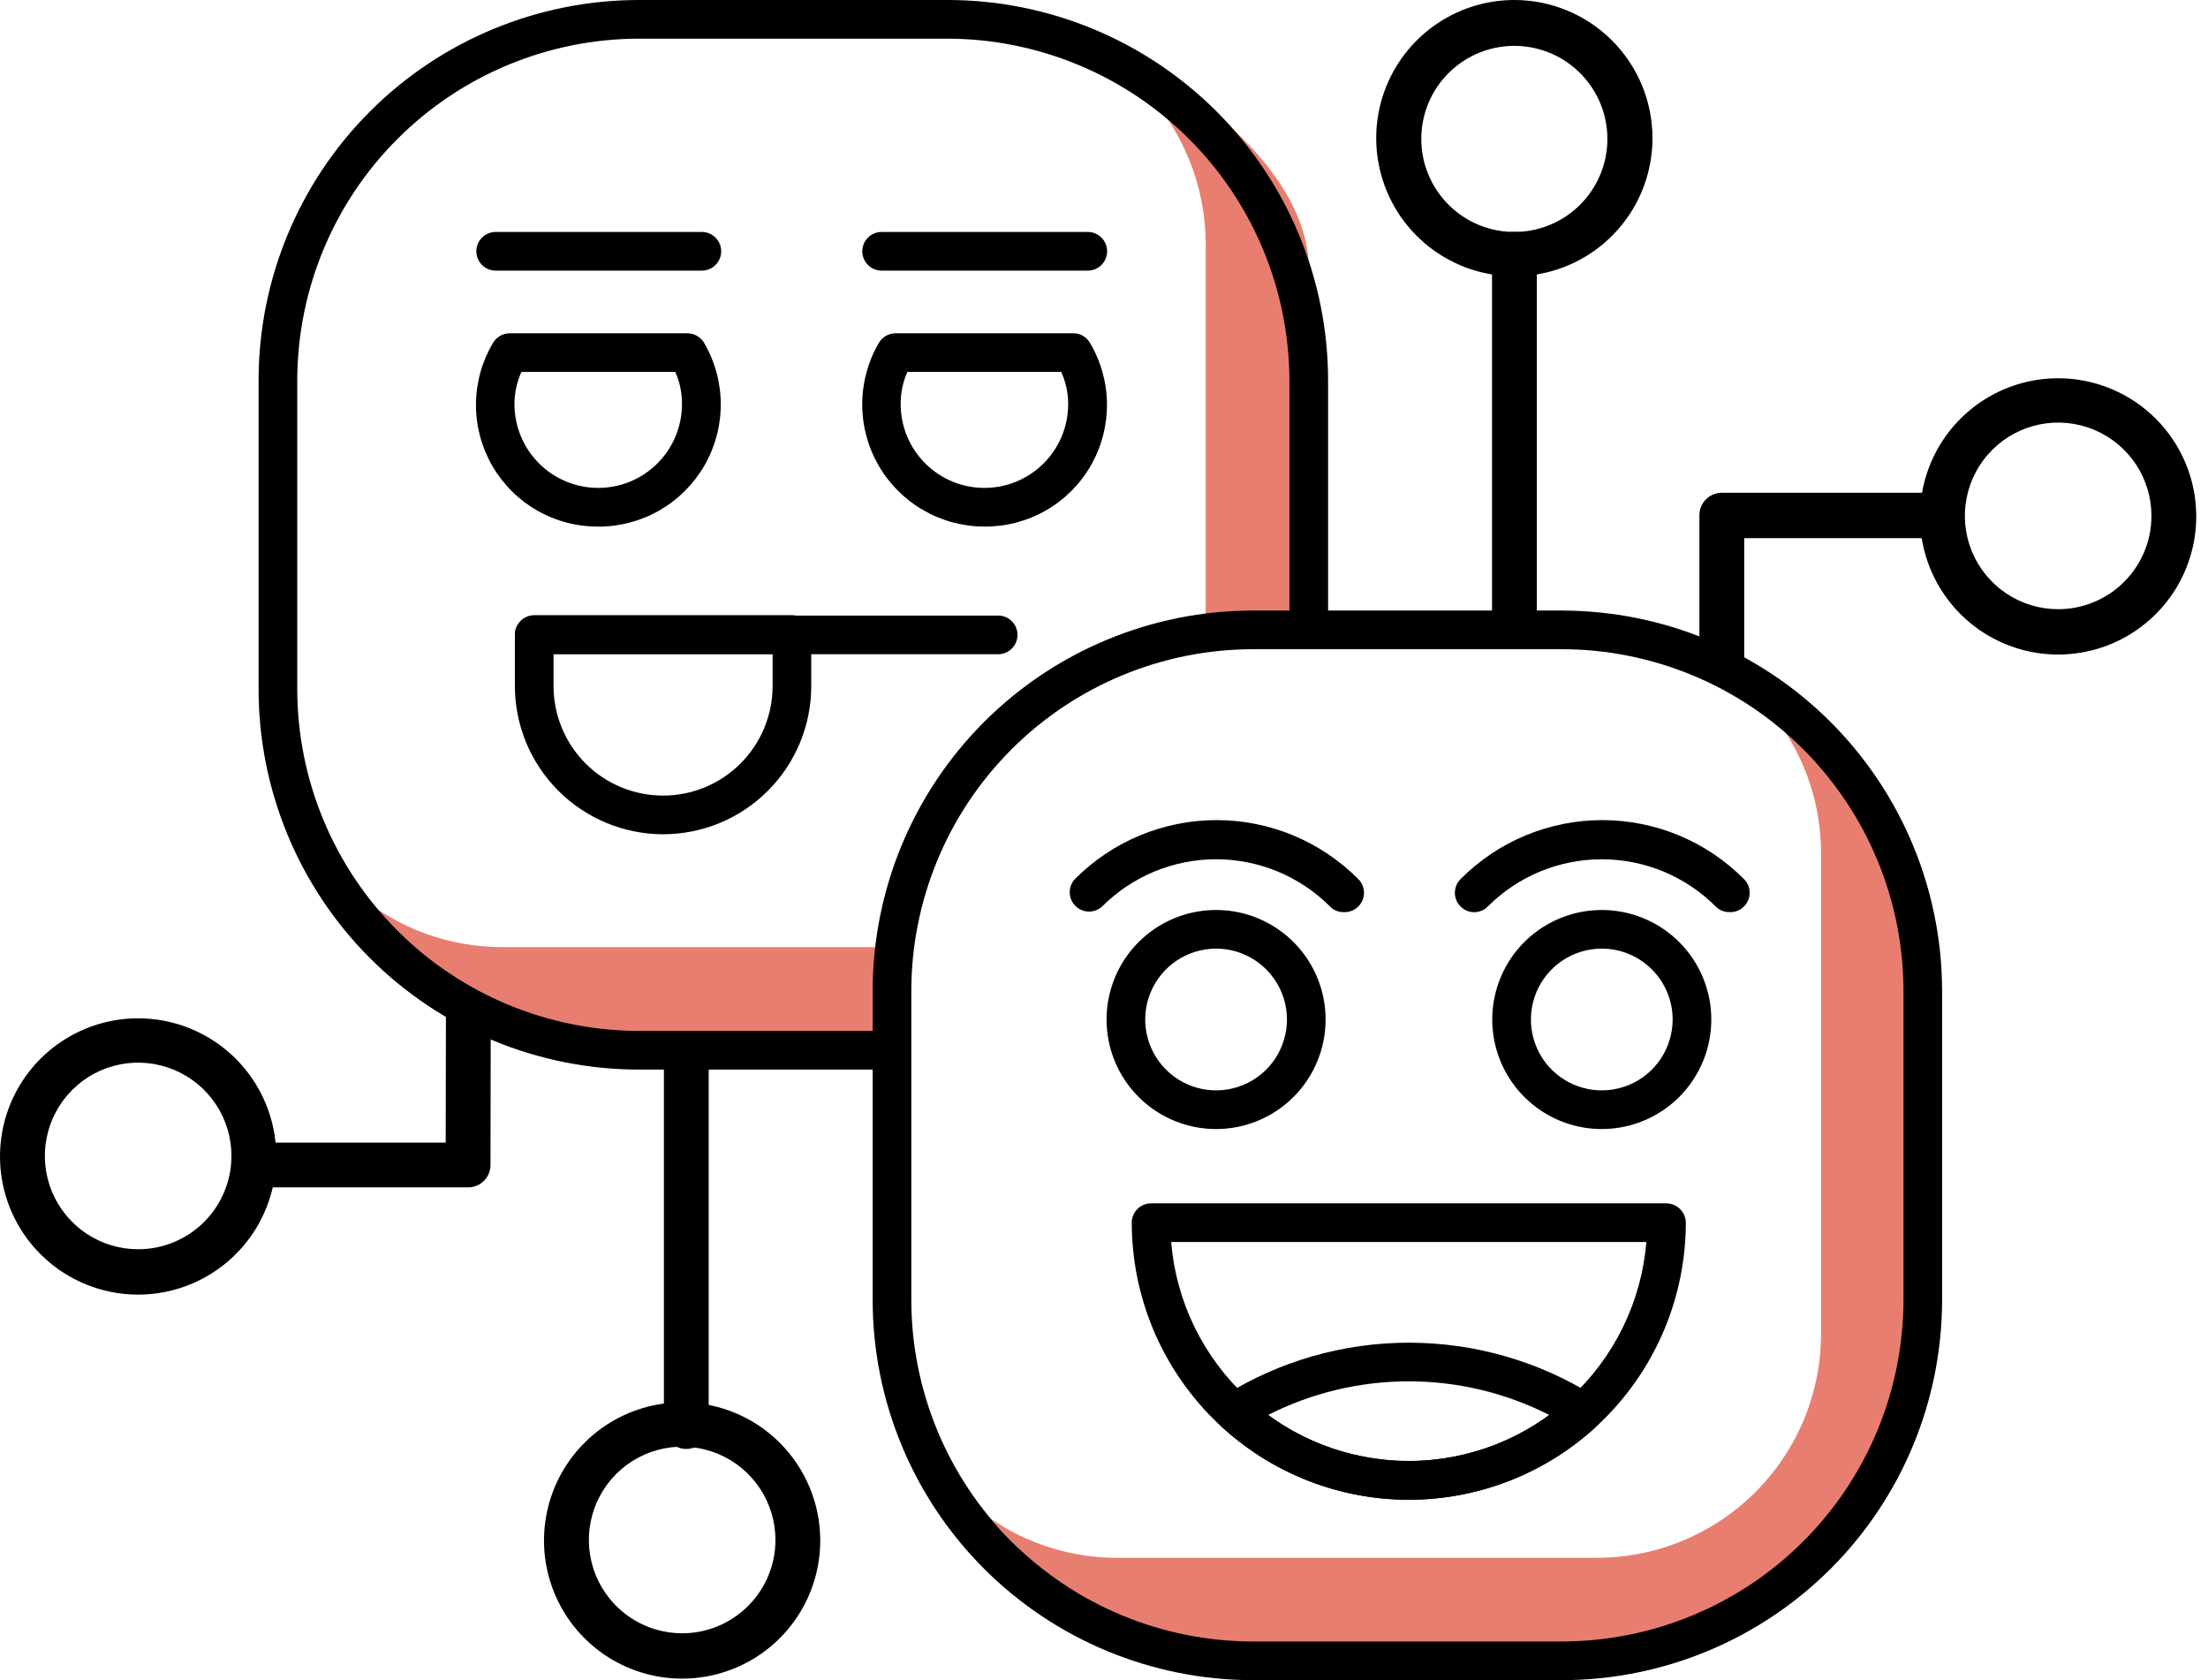 <svg width="138" height="105" viewBox="0 0 138 105" fill="none" xmlns="http://www.w3.org/2000/svg">
<g clip-path="url(#clip0_1158_141)">
<path d="M42.894 90.552C42.523 90.552 42.167 90.405 41.904 90.142C41.642 89.88 41.494 89.523 41.494 89.152V61.06C41.494 60.689 41.642 60.333 41.904 60.07C42.167 59.808 42.523 59.66 42.894 59.66C43.265 59.66 43.621 59.808 43.884 60.07C44.147 60.333 44.294 60.689 44.294 61.06V89.15C44.294 89.522 44.147 89.878 43.884 90.14C43.621 90.403 43.265 90.55 42.894 90.55V90.552Z" fill="black"/>
<path d="M29.273 74.205H16.146C15.775 74.205 15.419 74.057 15.156 73.795C14.894 73.532 14.746 73.176 14.746 72.805C14.746 72.433 14.894 72.077 15.156 71.815C15.419 71.552 15.775 71.405 16.146 71.405H27.856L27.872 62.597C27.872 62.225 28.02 61.869 28.282 61.607C28.545 61.344 28.901 61.197 29.272 61.197C29.643 61.197 30 61.344 30.262 61.607C30.525 61.869 30.672 62.225 30.672 62.597L30.656 72.806C30.656 73.174 30.511 73.528 30.251 73.79C29.992 74.053 29.64 74.202 29.271 74.206L29.273 74.205Z" fill="black"/>
<path d="M120.805 30.795H107.613C107.429 30.795 107.247 30.831 107.077 30.901C106.907 30.972 106.753 31.075 106.623 31.205C106.493 31.335 106.39 31.489 106.319 31.659C106.249 31.829 106.213 32.011 106.213 32.195V41.065C106.213 41.436 106.36 41.792 106.623 42.055C106.885 42.317 107.242 42.465 107.613 42.465C107.984 42.465 108.34 42.317 108.603 42.055C108.865 41.792 109.013 41.436 109.013 41.065V33.63H120.803C121.174 33.63 121.53 33.482 121.793 33.22C122.055 32.957 122.203 32.601 122.203 32.23C122.203 31.859 122.055 31.503 121.793 31.24C121.53 30.977 121.174 30.83 120.803 30.83L120.805 30.795Z" fill="black"/>
<path d="M137.266 32.256C137.269 33.964 136.766 35.635 135.819 37.057C134.872 38.478 133.525 39.587 131.948 40.243C130.371 40.899 128.634 41.072 126.959 40.741C125.283 40.41 123.743 39.589 122.534 38.382C121.325 37.176 120.501 35.637 120.167 33.962C119.833 32.287 120.003 30.551 120.656 28.972C121.309 27.394 122.415 26.044 123.835 25.095C125.255 24.146 126.925 23.639 128.633 23.639C130.92 23.639 133.113 24.547 134.732 26.162C136.35 27.778 137.262 29.969 137.266 32.256V32.256ZM134.466 32.256C134.469 31.102 134.13 29.973 133.491 29.012C132.852 28.051 131.943 27.301 130.878 26.858C129.812 26.414 128.639 26.296 127.507 26.519C126.375 26.742 125.335 27.297 124.518 28.111C123.7 28.926 123.144 29.965 122.917 31.097C122.691 32.228 122.805 33.401 123.246 34.468C123.687 35.534 124.435 36.446 125.394 37.087C126.353 37.729 127.481 38.071 128.635 38.071C130.179 38.071 131.659 37.459 132.752 36.369C133.846 35.279 134.462 33.8 134.466 32.256V32.256Z" fill="black"/>
<path d="M51.266 96.256C51.269 97.964 50.766 99.635 49.819 101.057C48.872 102.479 47.525 103.588 45.948 104.243C44.371 104.899 42.634 105.073 40.959 104.741C39.283 104.41 37.743 103.589 36.534 102.382C35.325 101.176 34.502 99.637 34.167 97.962C33.833 96.287 34.003 94.551 34.656 92.972C35.309 91.394 36.415 90.044 37.835 89.095C39.255 88.146 40.925 87.639 42.633 87.639C44.92 87.639 47.113 88.546 48.732 90.162C50.35 91.778 51.262 93.969 51.266 96.256V96.256ZM48.466 96.256C48.469 95.102 48.13 93.973 47.491 93.012C46.852 92.051 45.943 91.301 44.877 90.858C43.812 90.414 42.639 90.296 41.507 90.519C40.375 90.742 39.335 91.296 38.517 92.111C37.7 92.926 37.144 93.965 36.917 95.097C36.691 96.228 36.806 97.401 37.246 98.468C37.687 99.534 38.435 100.446 39.394 101.087C40.353 101.729 41.481 102.071 42.635 102.071C44.179 102.071 45.659 101.459 46.752 100.369C47.846 99.279 48.462 97.8 48.466 96.256V96.256Z" fill="black"/>
<path d="M17.266 72.256C17.269 73.964 16.765 75.635 15.819 77.057C14.872 78.478 13.525 79.588 11.948 80.243C10.371 80.899 8.634 81.073 6.959 80.741C5.283 80.41 3.743 79.589 2.534 78.382C1.325 77.176 0.501 75.637 0.167 73.962C-0.167 72.287 0.003 70.551 0.656 68.972C1.309 67.394 2.415 66.044 3.835 65.095C5.255 64.146 6.925 63.639 8.633 63.639C10.92 63.639 13.113 64.546 14.732 66.162C16.35 67.778 17.262 69.969 17.266 72.256V72.256ZM14.466 72.256C14.469 71.102 14.13 69.973 13.491 69.012C12.852 68.051 11.943 67.301 10.877 66.858C9.812 66.414 8.639 66.296 7.507 66.519C6.375 66.742 5.335 67.296 4.518 68.111C3.7 68.926 3.144 69.965 2.917 71.097C2.691 72.228 2.805 73.401 3.246 74.468C3.687 75.534 4.435 76.446 5.394 77.087C6.353 77.729 7.481 78.071 8.635 78.071C10.179 78.071 11.659 77.459 12.752 76.369C13.846 75.279 14.462 73.8 14.466 72.256V72.256Z" fill="black"/>
<path d="M94.652 14.496C94.315 14.466 93.98 14.568 93.719 14.782C93.457 14.996 93.289 15.304 93.252 15.64V38.533C93.319 38.855 93.495 39.144 93.75 39.351C94.005 39.558 94.323 39.672 94.652 39.672C94.981 39.672 95.299 39.558 95.554 39.351C95.809 39.144 95.985 38.855 96.052 38.533V15.596C96.002 15.269 95.83 14.973 95.57 14.769C95.31 14.564 94.981 14.467 94.652 14.496V14.496Z" fill="black"/>
<path d="M103.28 8.617C103.283 10.325 102.779 11.996 101.833 13.418C100.886 14.839 99.539 15.948 97.962 16.604C96.385 17.26 94.648 17.433 92.973 17.102C91.297 16.771 89.757 15.95 88.548 14.743C87.339 13.537 86.515 11.999 86.181 10.324C85.846 8.649 86.016 6.912 86.669 5.334C87.322 3.755 88.428 2.406 89.848 1.457C91.268 0.507 92.938 0 94.646 5.97336e-08C96.933 -0 99.126 0.907 100.745 2.523C102.364 4.138 103.275 6.33 103.28 8.617V8.617ZM100.461 8.617C100.446 7.273 99.966 5.976 99.103 4.946C98.239 3.916 97.046 3.217 95.725 2.967C94.405 2.718 93.038 2.933 91.859 3.578C90.679 4.222 89.759 5.255 89.255 6.5C88.751 7.746 88.695 9.128 89.094 10.411C89.494 11.694 90.326 12.8 91.449 13.538C92.572 14.277 93.915 14.604 95.252 14.464C96.589 14.324 97.836 13.726 98.781 12.77C99.322 12.223 99.749 11.575 100.038 10.862C100.326 10.149 100.471 9.386 100.463 8.617H100.461Z" fill="black"/>
<path d="M55.832 65.636H36.832C34.713 65.636 32.162 64.636 29.456 62.747C26.777 60.822 24.39 58.519 22.371 55.91C24.893 58.026 28.079 59.187 31.371 59.188H55.831V65.63L55.832 65.636ZM81.799 39.364H75.357V15.21C75.341 11.543 73.894 8.028 71.324 5.413C68.754 2.798 65.265 1.29 61.599 1.21H61.632C63.833 1.276 66.004 1.732 68.045 2.556C70.377 3.451 72.585 4.641 74.615 6.096C79.18 9.375 81.799 13.269 81.799 16.782V39.363V39.364Z" fill="#E87E70"/>
<path d="M55.83 66.843H39.919C33.62 66.838 27.58 64.334 23.125 59.88C18.671 55.425 16.167 49.385 16.162 43.086V23.757C16.167 17.458 18.671 11.418 23.125 6.963C27.58 2.509 33.62 0.005 39.919 0L59.248 0C65.546 0.008 71.585 2.514 76.038 6.967C80.492 11.421 82.998 17.459 83.006 23.757V39.364H80.589V23.757C80.57 18.103 78.316 12.685 74.318 8.687C70.32 4.689 64.902 2.435 59.248 2.416H39.919C34.263 2.429 28.842 4.681 24.843 8.681C20.843 12.68 18.591 18.101 18.578 23.757V43.086C18.591 48.742 20.843 54.163 24.843 58.162C28.842 62.162 34.263 64.414 39.919 64.427H55.83V66.842V66.843Z" fill="black"/>
<path d="M37.421 32.907C36.073 32.92 34.746 32.574 33.575 31.905C32.405 31.236 31.434 30.267 30.761 29.099C30.089 27.93 29.739 26.604 29.748 25.256C29.757 23.908 30.125 22.586 30.813 21.427C30.921 21.245 31.074 21.094 31.258 20.989C31.441 20.884 31.649 20.828 31.86 20.827H42.96C43.172 20.828 43.379 20.884 43.563 20.989C43.746 21.094 43.9 21.245 44.007 21.427C44.685 22.588 45.044 23.907 45.048 25.25C45.053 26.594 44.703 27.915 44.033 29.081C43.364 30.246 42.398 31.213 41.235 31.886C40.072 32.559 38.751 32.912 37.407 32.911L37.421 32.907ZM32.589 23.243C32.301 23.875 32.153 24.562 32.154 25.256C32.154 26.645 32.706 27.976 33.688 28.958C34.669 29.94 36.001 30.491 37.389 30.491C38.778 30.491 40.109 29.94 41.091 28.958C42.073 27.976 42.624 26.645 42.624 25.256C42.631 24.563 42.488 23.876 42.205 23.243H32.589Z" fill="black"/>
<path d="M61.542 32.907C60.198 32.91 58.877 32.559 57.712 31.887C56.547 31.216 55.58 30.249 54.908 29.084C54.237 27.919 53.885 26.598 53.889 25.253C53.892 23.909 54.25 22.589 54.928 21.427C55.035 21.245 55.188 21.094 55.372 20.989C55.555 20.884 55.763 20.828 55.974 20.827H67.075C67.287 20.825 67.496 20.88 67.68 20.985C67.864 21.09 68.016 21.243 68.121 21.427C68.809 22.585 69.177 23.906 69.186 25.253C69.196 26.599 68.848 27.925 68.177 29.093C67.506 30.261 66.537 31.23 65.368 31.9C64.2 32.57 62.874 32.918 61.528 32.907H61.542ZM56.711 23.243C56.428 23.876 56.285 24.563 56.291 25.256C56.291 25.944 56.427 26.624 56.69 27.26C56.953 27.895 57.339 28.472 57.825 28.958C58.311 29.444 58.888 29.83 59.523 30.093C60.158 30.356 60.839 30.491 61.526 30.491C62.214 30.491 62.895 30.356 63.53 30.093C64.165 29.83 64.742 29.444 65.228 28.958C65.714 28.472 66.1 27.895 66.363 27.26C66.626 26.624 66.761 25.944 66.761 25.256C66.763 24.562 66.614 23.875 66.326 23.243H56.711Z" fill="black"/>
<path d="M62.386 40.885H33.394C33.073 40.885 32.766 40.758 32.539 40.531C32.313 40.305 32.185 39.998 32.185 39.677C32.185 39.357 32.313 39.05 32.539 38.823C32.766 38.596 33.073 38.469 33.394 38.469H62.386C62.706 38.469 63.013 38.596 63.24 38.823C63.466 39.05 63.593 39.357 63.593 39.677C63.593 39.998 63.466 40.305 63.24 40.531C63.013 40.758 62.706 40.885 62.386 40.885V40.885Z" fill="black"/>
<path d="M41.441 52.137C38.986 52.132 36.633 51.155 34.897 49.419C33.161 47.684 32.184 45.331 32.18 42.876V39.654C32.184 39.335 32.312 39.03 32.538 38.804C32.764 38.578 33.069 38.45 33.388 38.446H49.495C49.815 38.446 50.122 38.573 50.349 38.8C50.575 39.026 50.703 39.333 50.703 39.654V42.875C50.703 45.331 49.727 47.687 47.99 49.423C46.253 51.16 43.898 52.136 41.442 52.136L41.441 52.137ZM34.596 40.862V42.875C34.596 44.69 35.317 46.431 36.601 47.715C37.885 48.999 39.626 49.72 41.441 49.72C43.257 49.72 44.998 48.999 46.282 47.715C47.566 46.431 48.287 44.69 48.287 42.875V40.862H34.596Z" fill="black"/>
<path d="M43.865 16.912H30.98C30.659 16.912 30.352 16.785 30.125 16.558C29.899 16.332 29.771 16.024 29.771 15.704C29.771 15.384 29.899 15.076 30.125 14.85C30.352 14.623 30.659 14.496 30.98 14.496H43.865C44.186 14.496 44.493 14.623 44.72 14.85C44.946 15.076 45.074 15.384 45.074 15.704C45.074 16.024 44.946 16.332 44.72 16.558C44.493 16.785 44.186 16.912 43.865 16.912V16.912Z" fill="black"/>
<path d="M67.987 16.912H55.101C54.78 16.912 54.473 16.785 54.246 16.558C54.02 16.332 53.893 16.024 53.893 15.704C53.893 15.384 54.02 15.076 54.246 14.85C54.473 14.623 54.78 14.496 55.101 14.496H67.987C68.307 14.496 68.614 14.623 68.841 14.85C69.067 15.076 69.195 15.384 69.195 15.704C69.195 16.024 69.067 16.332 68.841 16.558C68.614 16.785 68.307 16.912 67.987 16.912V16.912Z" fill="black"/>
<path d="M101.24 103.793H76.14C73.582 103.595 71.13 102.691 69.056 101.181C66.409 99.416 64.008 97.306 61.919 94.906C64.247 96.505 67.007 97.359 69.831 97.354H99.816C103.528 97.35 107.087 95.874 109.711 93.249C112.336 90.624 113.812 87.066 113.816 83.354V53.365C113.826 50.382 112.878 47.474 111.113 45.07C109.347 42.665 106.857 40.89 104.008 40.006C107.5 40.706 111.564 43.413 114.878 47.251C118.192 51.089 120.178 55.39 120.178 58.744V82.665C120.053 84.965 119.414 87.208 118.307 89.228C117.034 91.715 115.455 94.033 113.607 96.128C111.818 98.218 109.75 100.052 107.46 101.578C105.634 102.883 103.48 103.65 101.24 103.793V103.793ZM55.837 83.841C55.779 83.451 55.749 83.058 55.748 82.665V58.252C55.749 57.886 55.777 57.521 55.831 57.16V83.35C55.831 83.512 55.831 83.677 55.84 83.841H55.837Z" fill="#E87E70"/>
<path d="M97.627 105H78.299C71.999 104.996 65.959 102.491 61.504 98.037C57.05 93.582 54.545 87.541 54.541 81.242V61.914C54.545 55.614 57.05 49.574 61.504 45.119C65.959 40.664 71.999 38.16 78.299 38.156H97.627C103.925 38.165 109.962 40.672 114.415 45.125C118.867 49.579 121.373 55.616 121.381 61.914V81.242C121.377 87.541 118.873 93.581 114.419 98.035C109.965 102.49 103.926 104.994 97.627 105V105ZM78.299 40.572C72.641 40.58 67.218 42.831 63.217 46.832C59.217 50.833 56.965 56.256 56.957 61.914V81.242C56.962 86.9 59.212 92.326 63.213 96.328C67.214 100.329 72.64 102.579 78.299 102.583H97.627C103.284 102.574 108.707 100.323 112.708 96.323C116.708 92.322 118.959 86.899 118.968 81.242V61.914C118.96 56.256 116.708 50.833 112.708 46.832C108.708 42.832 103.284 40.581 97.627 40.572H78.299Z" fill="black"/>
<path d="M108.082 57.002C107.923 57.004 107.765 56.973 107.619 56.912C107.472 56.852 107.339 56.762 107.228 56.648C106.293 55.713 105.183 54.971 103.962 54.465C102.74 53.959 101.431 53.699 100.109 53.699C98.787 53.699 97.478 53.959 96.256 54.465C95.034 54.971 93.925 55.713 92.99 56.648C92.879 56.762 92.746 56.852 92.6 56.914C92.453 56.976 92.295 57.008 92.136 57.008C91.977 57.008 91.82 56.976 91.673 56.914C91.527 56.852 91.394 56.762 91.283 56.648C91.057 56.421 90.93 56.114 90.93 55.794C90.93 55.474 91.057 55.167 91.283 54.941C92.443 53.772 93.823 52.844 95.344 52.211C96.864 51.578 98.495 51.252 100.142 51.252C101.789 51.252 103.419 51.578 104.94 52.211C106.46 52.844 107.841 53.772 109.001 54.941C109.227 55.167 109.354 55.474 109.354 55.794C109.354 56.114 109.227 56.421 109.001 56.648C108.882 56.769 108.738 56.863 108.58 56.924C108.422 56.985 108.252 57.012 108.083 57.002H108.082Z" fill="black"/>
<path d="M83.977 57.002C83.818 57.006 83.659 56.976 83.512 56.915C83.365 56.854 83.233 56.763 83.123 56.648C82.188 55.713 81.078 54.971 79.857 54.465C78.635 53.959 77.326 53.699 76.004 53.699C74.682 53.699 73.372 53.959 72.151 54.465C70.929 54.971 69.82 55.713 68.885 56.648C68.655 56.859 68.353 56.974 68.041 56.968C67.729 56.962 67.432 56.835 67.211 56.614C66.991 56.394 66.864 56.096 66.858 55.784C66.851 55.472 66.966 55.17 67.178 54.941C68.338 53.772 69.718 52.844 71.239 52.211C72.759 51.578 74.39 51.252 76.037 51.252C77.684 51.252 79.314 51.578 80.835 52.211C82.355 52.844 83.735 53.772 84.896 54.941C85.122 55.167 85.249 55.474 85.249 55.794C85.249 56.114 85.122 56.421 84.896 56.648C84.777 56.769 84.633 56.863 84.475 56.924C84.317 56.985 84.147 57.012 83.978 57.002H83.977Z" fill="black"/>
<path d="M76.005 70.559C74.651 70.559 73.328 70.158 72.202 69.406C71.077 68.653 70.199 67.584 69.681 66.334C69.163 65.083 69.028 63.706 69.292 62.379C69.556 61.051 70.208 59.831 71.165 58.874C72.122 57.917 73.342 57.265 74.67 57.001C75.998 56.737 77.374 56.872 78.625 57.39C79.875 57.908 80.944 58.786 81.697 59.911C82.449 61.037 82.85 62.36 82.85 63.714C82.85 64.613 82.673 65.503 82.329 66.334C81.985 67.164 81.481 67.919 80.845 68.554C80.21 69.19 79.455 69.694 78.625 70.038C77.794 70.382 76.904 70.559 76.005 70.559ZM76.005 59.284C75.129 59.284 74.273 59.544 73.544 60.031C72.816 60.517 72.249 61.209 71.913 62.018C71.578 62.828 71.49 63.718 71.661 64.577C71.832 65.436 72.254 66.225 72.873 66.845C73.493 67.464 74.282 67.886 75.141 68.057C76 68.228 76.891 68.14 77.7 67.805C78.509 67.47 79.201 66.902 79.688 66.174C80.174 65.445 80.434 64.589 80.434 63.713C80.434 62.538 79.968 61.412 79.137 60.581C78.306 59.751 77.18 59.284 76.005 59.284V59.284Z" fill="black"/>
<path d="M100.111 70.559C98.757 70.559 97.433 70.158 96.308 69.406C95.182 68.653 94.305 67.584 93.787 66.334C93.269 65.083 93.133 63.706 93.397 62.379C93.661 61.051 94.313 59.831 95.27 58.874C96.228 57.917 97.447 57.265 98.775 57.001C100.103 56.737 101.479 56.872 102.73 57.39C103.981 57.908 105.05 58.786 105.802 59.911C106.554 61.037 106.956 62.36 106.956 63.714C106.956 65.529 106.234 67.271 104.951 68.554C103.667 69.838 101.926 70.559 100.111 70.559ZM100.111 59.284C99.235 59.284 98.378 59.544 97.65 60.031C96.922 60.517 96.354 61.209 96.019 62.018C95.683 62.828 95.596 63.718 95.767 64.577C95.938 65.436 96.359 66.225 96.979 66.845C97.598 67.464 98.387 67.886 99.247 68.057C100.106 68.228 100.996 68.14 101.806 67.805C102.615 67.47 103.307 66.902 103.793 66.174C104.28 65.445 104.54 64.589 104.54 63.713C104.54 63.132 104.425 62.556 104.202 62.018C103.98 61.481 103.654 60.993 103.242 60.581C102.831 60.17 102.343 59.844 101.806 59.621C101.268 59.399 100.692 59.284 100.111 59.284V59.284Z" fill="black"/>
<path d="M88.049 93.725C83.459 93.721 79.057 91.895 75.811 88.649C72.564 85.403 70.739 81.001 70.734 76.41C70.734 76.09 70.862 75.782 71.088 75.556C71.315 75.329 71.622 75.202 71.942 75.202H104.156C104.475 75.206 104.78 75.335 105.006 75.561C105.232 75.786 105.36 76.091 105.364 76.41C105.36 81.001 103.535 85.403 100.288 88.649C97.042 91.895 92.64 93.721 88.049 93.725V93.725ZM73.198 77.618C73.505 81.346 75.202 84.823 77.953 87.357C80.704 89.892 84.308 91.299 88.048 91.299C91.789 91.299 95.393 89.892 98.144 87.357C100.895 84.823 102.592 81.346 102.898 77.618H73.198Z" fill="black"/>
<path d="M88.049 93.726C83.704 93.726 79.519 92.087 76.328 89.136C76.191 89.01 76.084 88.854 76.017 88.68C75.95 88.507 75.924 88.319 75.941 88.134C75.958 87.948 76.018 87.769 76.116 87.61C76.214 87.452 76.347 87.318 76.505 87.219C79.969 85.056 83.971 83.91 88.055 83.91C92.139 83.91 96.141 85.056 99.605 87.219C99.758 87.323 99.887 87.458 99.982 87.617C100.077 87.776 100.135 87.953 100.153 88.137C100.175 88.321 100.152 88.508 100.088 88.681C100.024 88.855 99.919 89.011 99.783 89.137C96.59 92.09 92.399 93.729 88.049 93.726V93.726ZM79.255 88.426C81.802 90.299 84.881 91.308 88.042 91.308C91.203 91.308 94.281 90.299 96.828 88.426C94.106 87.045 91.097 86.325 88.044 86.325C84.991 86.325 81.981 87.045 79.259 88.426H79.255Z" fill="black"/>
</g>
<defs>
<clipPath id="clip0_1158_141">
<rect width="137.266" height="105" fill="white"/>
</clipPath>
</defs>
</svg>
